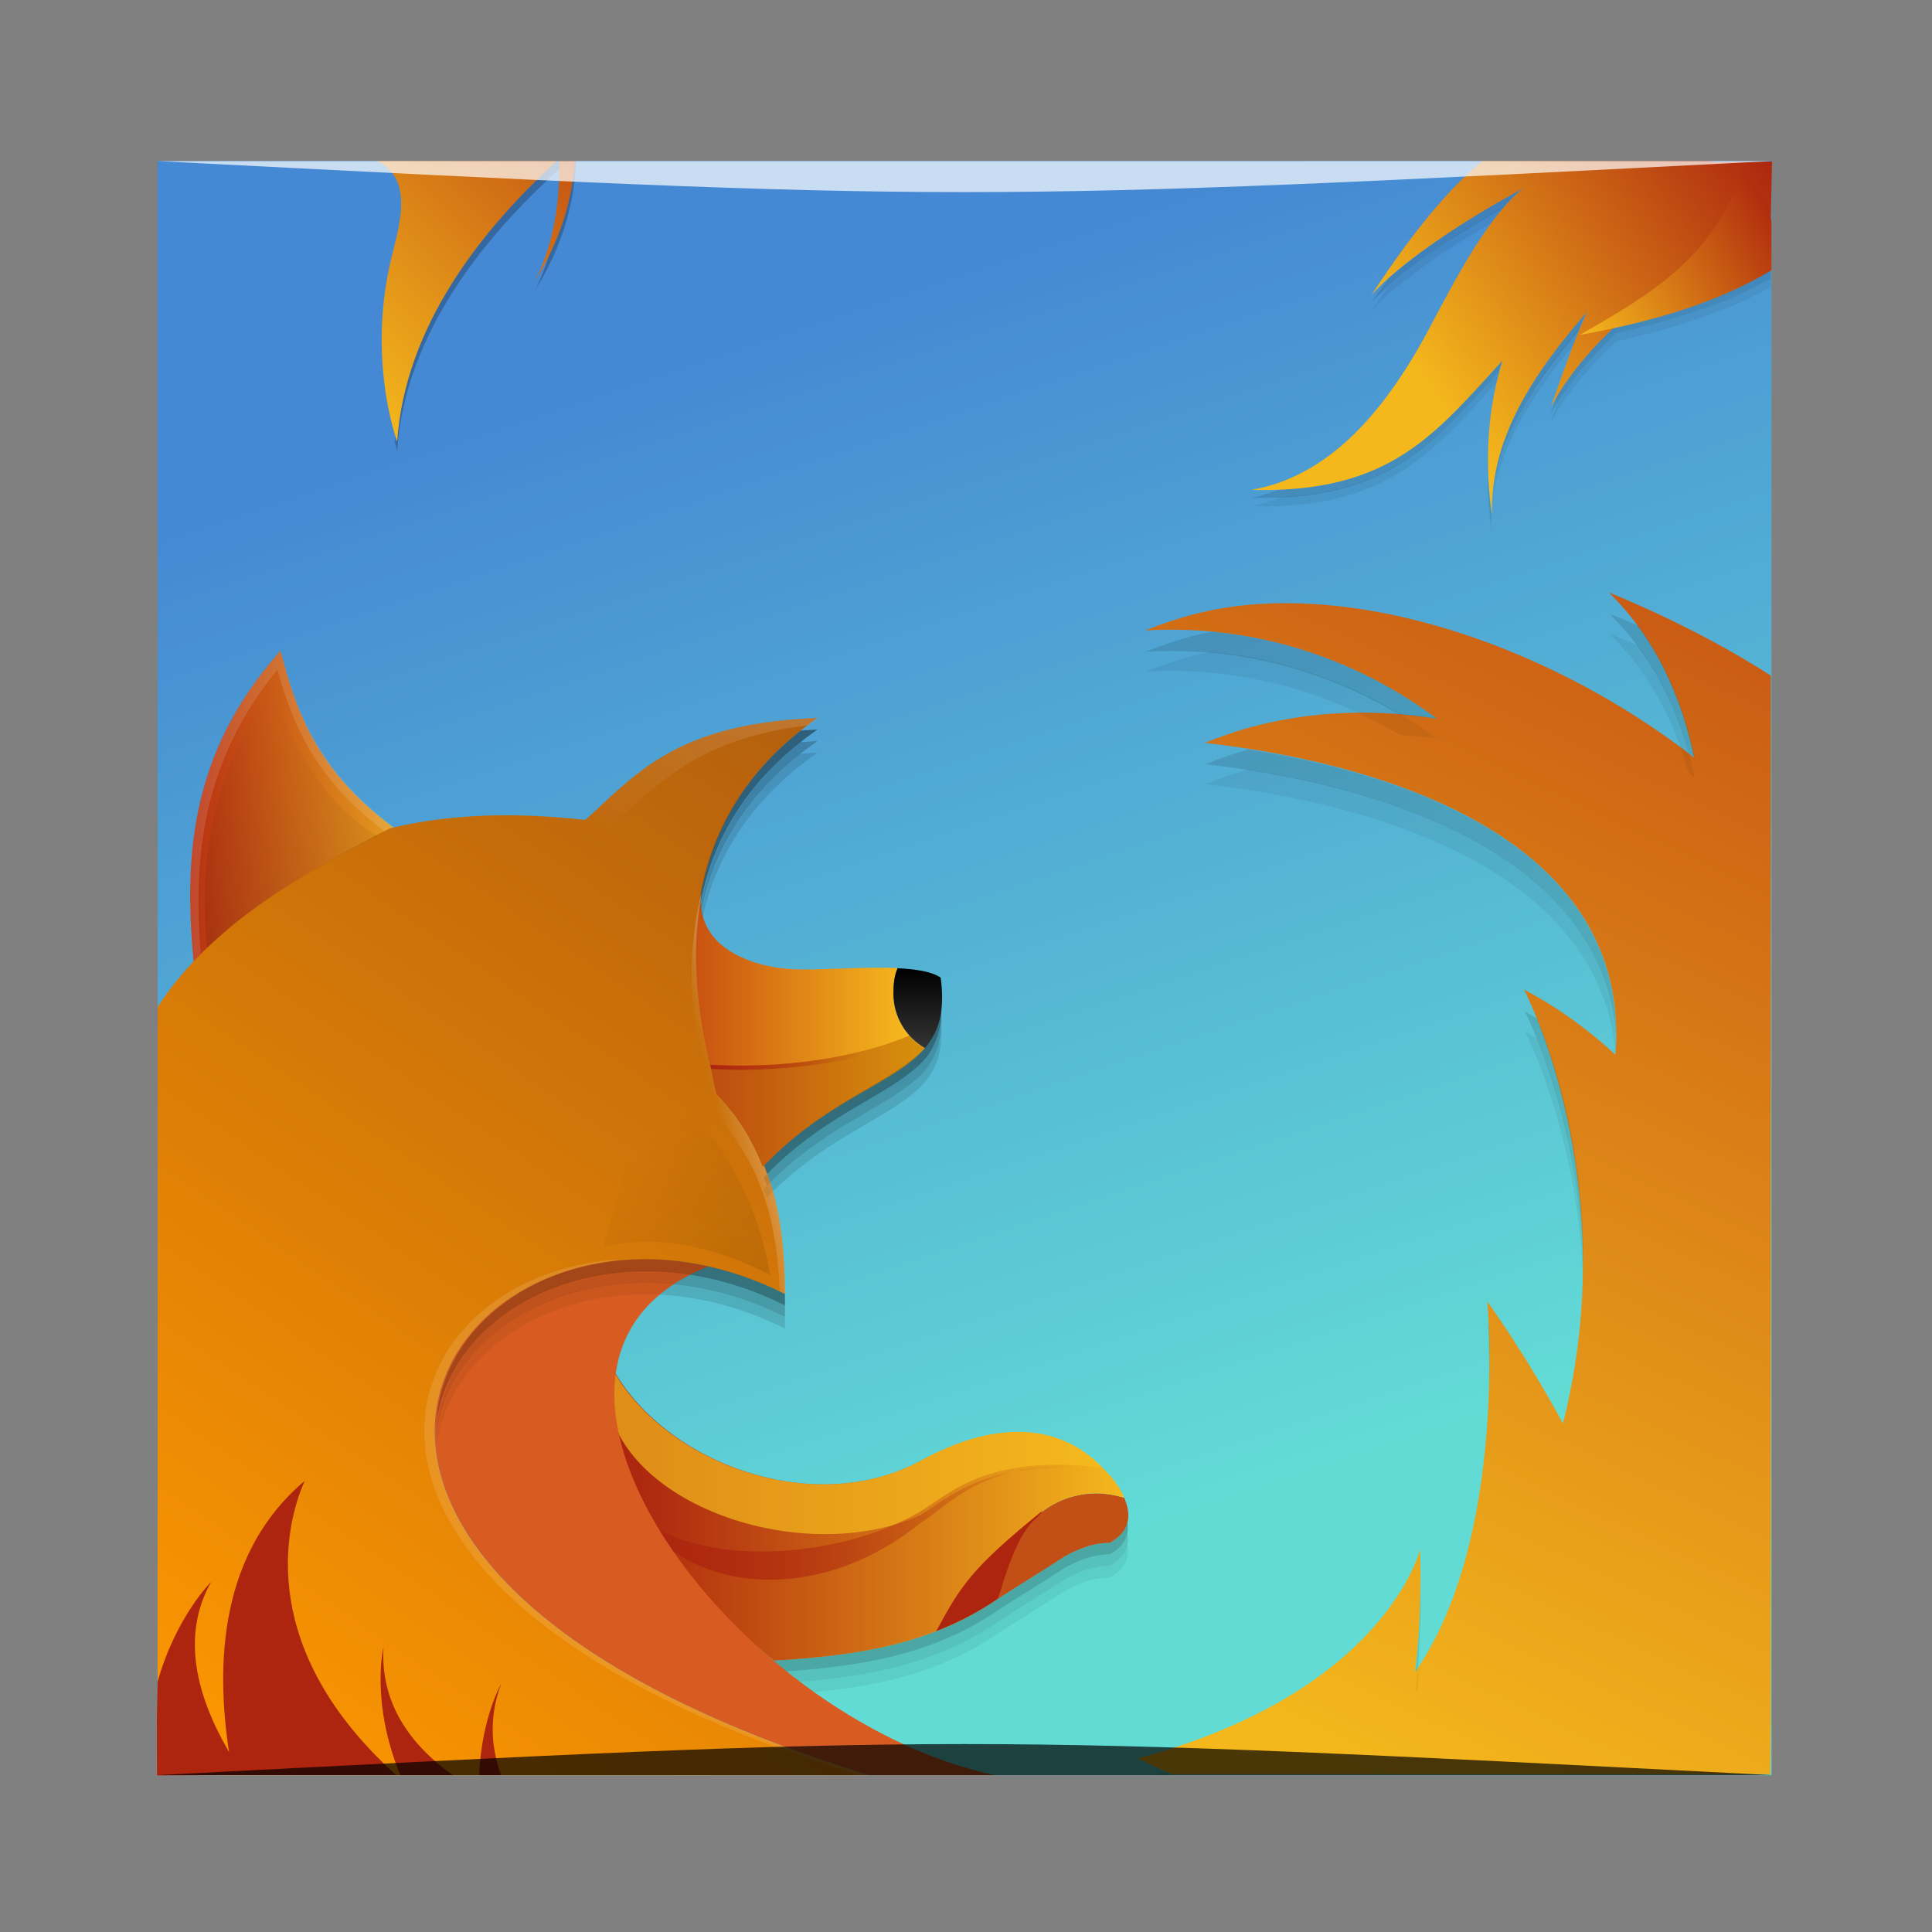 <?xml version="1.0" encoding="UTF-8" standalone="no"?>
<!-- Created with Inkscape (http://www.inkscape.org/) -->

<svg
   xmlns:dc="http://purl.org/dc/elements/1.1/"
   xmlns:cc="http://creativecommons.org/ns#"
   xmlns:rdf="http://www.w3.org/1999/02/22-rdf-syntax-ns#"
   xmlns:svg="http://www.w3.org/2000/svg"
   xmlns="http://www.w3.org/2000/svg"
   xmlns:xlink="http://www.w3.org/1999/xlink"
   xmlns:sodipodi="http://sodipodi.sourceforge.net/DTD/sodipodi-0.dtd"
   xmlns:inkscape="http://www.inkscape.org/namespaces/inkscape"
   width="48"
   height="48"
   id="svg2"
   version="1.1"
   inkscape:version="0.91 r13725"
   sodipodi:docname="firefox.svg">
  <rect width="100%" height="100%" fill="#808080" stroke="none"/>
  <defs
     id="defs4">
    <linearGradient
       inkscape:collect="always"
       id="linearGradient14189">
      <stop
         style="stop-color:#c85813;stop-opacity:1"
         offset="0"
         id="stop14191" />
      <stop
         style="stop-color:#f4b81c;stop-opacity:1"
         offset="1"
         id="stop14193" />
    </linearGradient>
    <linearGradient
       id="linearGradient11867"
       inkscape:collect="always">
      <stop
         id="stop11869"
         offset="0"
         style="stop-color:#ad250f;stop-opacity:1" />
      <stop
         id="stop11871"
         offset="1"
         style="stop-color:#f4b81c;stop-opacity:1" />
    </linearGradient>
    <linearGradient
       inkscape:collect="always"
       id="linearGradient9785">
      <stop
         style="stop-color:#000000;stop-opacity:1;"
         offset="0"
         id="stop9787" />
      <stop
         style="stop-color:#000000;stop-opacity:0;"
         offset="1"
         id="stop9789" />
    </linearGradient>
    <linearGradient
       inkscape:collect="always"
       id="linearGradient9740">
      <stop
         style="stop-color:#ad250f;stop-opacity:1;"
         offset="0"
         id="stop9742" />
      <stop
         style="stop-color:#ad250f;stop-opacity:0;"
         offset="1"
         id="stop9744" />
    </linearGradient>
    <linearGradient
       inkscape:collect="always"
       id="linearGradient9692">
      <stop
         style="stop-color:#af280e;stop-opacity:1"
         offset="0"
         id="stop9694" />
      <stop
         style="stop-color:#f4b81c;stop-opacity:1"
         offset="1"
         id="stop9696" />
    </linearGradient>
    <linearGradient
       inkscape:collect="always"
       id="linearGradient9655">
      <stop
         style="stop-color:#df8e18;stop-opacity:1"
         offset="0"
         id="stop9657" />
      <stop
         style="stop-color:#f5b91d;stop-opacity:1"
         offset="1"
         id="stop9659" />
    </linearGradient>
    <linearGradient
       inkscape:collect="always"
       id="linearGradient9642">
      <stop
         style="stop-color:#ffffff;stop-opacity:1;"
         offset="0"
         id="stop9644" />
      <stop
         style="stop-color:#ffffff;stop-opacity:0;"
         offset="1"
         id="stop9646" />
    </linearGradient>
    <linearGradient
       inkscape:collect="always"
       id="linearGradient9601">
      <stop
         style="stop-color:#bc4d10;stop-opacity:1"
         offset="0"
         id="stop9603" />
      <stop
         style="stop-color:#d7910d;stop-opacity:1"
         offset="1"
         id="stop9605" />
    </linearGradient>
    <linearGradient
       id="linearGradient9589"
       inkscape:collect="always">
      <stop
         id="stop9591"
         offset="0"
         style="stop-color:#c95210;stop-opacity:1" />
      <stop
         id="stop9593"
         offset="1"
         style="stop-color:#fac11f;stop-opacity:1" />
    </linearGradient>
    <linearGradient
       inkscape:collect="always"
       id="linearGradient9573">
      <stop
         style="stop-color:#000000;stop-opacity:1;"
         offset="0"
         id="stop9575" />
      <stop
         style="stop-color:#333333;stop-opacity:1"
         offset="1"
         id="stop9577" />
    </linearGradient>
    <linearGradient
       inkscape:collect="always"
       id="linearGradient9536">
      <stop
         style="stop-color:#ffffff;stop-opacity:1;"
         offset="0"
         id="stop9538" />
      <stop
         style="stop-color:#ffffff;stop-opacity:0;"
         offset="1"
         id="stop9540" />
    </linearGradient>
    <linearGradient
       inkscape:collect="always"
       id="linearGradient9524">
      <stop
         style="stop-color:#b83112;stop-opacity:1"
         offset="0"
         id="stop9526" />
      <stop
         style="stop-color:#e59b1e;stop-opacity:1"
         offset="1"
         id="stop9528" />
    </linearGradient>
    <linearGradient
       id="linearGradient9506"
       inkscape:collect="always">
      <stop
         id="stop9508"
         offset="0"
         style="stop-color:#b25e0e;stop-opacity:1" />
      <stop
         id="stop9512"
         offset="1"
         style="stop-color:#ff9900;stop-opacity:1" />
    </linearGradient>
    <linearGradient
       inkscape:collect="always"
       id="linearGradient859">
      <stop
         style="stop-color:#4588d3;stop-opacity:1"
         offset="0"
         id="stop861" />
      <stop
         style="stop-color:#62dbd5;stop-opacity:1"
         offset="1"
         id="stop863" />
    </linearGradient>
    <style
       id="style874"
       type="text/css">
    .fil0 {fill:#1F1A17}
   </style>
    <linearGradient
       inkscape:collect="always"
       xlink:href="#linearGradient859"
       id="linearGradient865"
       x1="-26.12"
       y1="-1020.936"
       x2="-14.149"
       y2="-1056.842"
       gradientUnits="userSpaceOnUse"
       gradientTransform="matrix(0.835,0,0,0.835,41.819,-159.379)" />
    <linearGradient
       inkscape:collect="always"
       xlink:href="#linearGradient9506"
       id="linearGradient9502"
       x1="21.125"
       y1="16.75"
       x2="-0.125"
       y2="47.875"
       gradientUnits="userSpaceOnUse"
       gradientTransform="matrix(0.835,0,0,0.835,3.916,1008.362)" />
    <linearGradient
       inkscape:collect="always"
       xlink:href="#linearGradient9524"
       id="linearGradient9530"
       x1="0.968"
       y1="19.312"
       x2="7.125"
       y2="19.312"
       gradientUnits="userSpaceOnUse"
       gradientTransform="matrix(0.835,0,0,0.835,3.916,1008.362)" />
    <linearGradient
       inkscape:collect="always"
       xlink:href="#linearGradient9536"
       id="linearGradient9542"
       x1="18.906"
       y1="16.062"
       x2="15.712"
       y2="21.595"
       gradientUnits="userSpaceOnUse"
       gradientTransform="matrix(0.835,0,0,0.835,3.916,1008.362)" />
    <linearGradient
       inkscape:collect="always"
       xlink:href="#linearGradient9573"
       id="linearGradient9579"
       x1="22.625"
       y1="24.016"
       x2="22.625"
       y2="26.328"
       gradientUnits="userSpaceOnUse"
       gradientTransform="matrix(0.835,0,0,0.835,3.896,1008.365)" />
    <linearGradient
       inkscape:collect="always"
       xlink:href="#linearGradient9589"
       id="linearGradient9587"
       x1="16.018"
       y1="25.828"
       x2="22.844"
       y2="25.828"
       gradientUnits="userSpaceOnUse"
       gradientTransform="matrix(0.835,0,0,0.835,3.897,1008.362)" />
    <linearGradient
       inkscape:collect="always"
       xlink:href="#linearGradient9601"
       id="linearGradient9607"
       x1="16.469"
       y1="27.953"
       x2="22.844"
       y2="27.953"
       gradientUnits="userSpaceOnUse"
       gradientTransform="matrix(0.835,0,0,0.835,3.888,1008.362)" />
    <linearGradient
       inkscape:collect="always"
       xlink:href="#linearGradient9642"
       id="linearGradient9648"
       x1="20.86"
       y1="27.14"
       x2="16.652"
       y2="28.268"
       gradientUnits="userSpaceOnUse"
       gradientTransform="matrix(0.835,0,0,0.835,3.916,1008.362)" />
    <linearGradient
       inkscape:collect="always"
       xlink:href="#linearGradient9655"
       id="linearGradient9661"
       x1="14.188"
       y1="38.192"
       x2="28.219"
       y2="38.192"
       gradientUnits="userSpaceOnUse"
       gradientTransform="matrix(0.835,0,0,0.835,3.916,1008.362)" />
    <linearGradient
       inkscape:collect="always"
       xlink:href="#linearGradient9692"
       id="linearGradient9698"
       x1="14.184"
       y1="40.125"
       x2="28.75"
       y2="40.125"
       gradientUnits="userSpaceOnUse"
       gradientTransform="matrix(0.835,0,0,0.835,3.916,1008.362)" />
    <linearGradient
       inkscape:collect="always"
       xlink:href="#linearGradient9740"
       id="linearGradient9738"
       x1="14.01"
       y1="39.957"
       x2="27.268"
       y2="39.957"
       gradientUnits="userSpaceOnUse"
       gradientTransform="matrix(0.835,0,0,0.835,3.916,1008.362)" />
    <linearGradient
       inkscape:collect="always"
       xlink:href="#linearGradient9740"
       id="linearGradient9768"
       x1="16.436"
       y1="26.512"
       x2="20.964"
       y2="26.512"
       gradientUnits="userSpaceOnUse"
       gradientTransform="matrix(0.835,0,0,0.835,3.916,1008.362)" />
    <linearGradient
       inkscape:collect="always"
       xlink:href="#linearGradient9785"
       id="linearGradient9791"
       x1="4.707"
       y1="23.406"
       x2="4.707"
       y2="15.628"
       gradientUnits="userSpaceOnUse"
       gradientTransform="matrix(0.835,0,0,0.835,3.916,1008.362)" />
    <linearGradient
       inkscape:collect="always"
       xlink:href="#linearGradient14189"
       id="linearGradient9851"
       x1="47.75"
       y1="13"
       x2="32"
       y2="46.375"
       gradientUnits="userSpaceOnUse" />
    <linearGradient
       id="XMLID_116_"
       gradientUnits="userSpaceOnUse"
       x1="-172.721"
       y1="332.082"
       x2="-161.456"
       y2="309.893"
       gradientTransform="matrix(0.243,-0.057,0.057,0.243,66.496,-52.272)">
      <stop
         offset="0"
         style="stop-color:#F79A09"
         id="stop546" />
      <stop
         offset="0.736"
         style="stop-color:#FEFD00"
         id="stop548" />
      <stop
         offset="0.778"
         style="stop-color:#FEFE26"
         id="stop550" />
      <stop
         offset="0.837"
         style="stop-color:#FFFE54"
         id="stop552" />
      <stop
         offset="0.889"
         style="stop-color:#FFFF76"
         id="stop554" />
      <stop
         offset="0.932"
         style="stop-color:#FFFF8B"
         id="stop556" />
      <stop
         offset="0.961"
         style="stop-color:#FFFF92"
         id="stop558" />
    </linearGradient>
    <linearGradient
       inkscape:collect="always"
       xlink:href="#linearGradient9785"
       id="linearGradient13805"
       gradientUnits="userSpaceOnUse"
       x1="3.649"
       y1="15.43"
       x2="2.95"
       y2="21.485"
       gradientTransform="matrix(-0.542,0.557,-0.557,-0.543,29.7,1042.596)" />
    <linearGradient
       inkscape:collect="always"
       xlink:href="#linearGradient11867"
       id="linearGradient13973"
       x1="13.625"
       y1="-6"
       x2="9.608"
       y2="8.99"
       gradientUnits="userSpaceOnUse"
       gradientTransform="matrix(0.727,0.412,-0.412,0.727,5.725,1004.209)" />
    <linearGradient
       inkscape:collect="always"
       xlink:href="#linearGradient9740"
       id="linearGradient14021"
       gradientUnits="userSpaceOnUse"
       gradientTransform="matrix(0.024,0.007,0.007,-0.024,15.646,1016.858)"
       x1="-162.091"
       y1="335.248"
       x2="-158.697"
       y2="236.931" />
    <linearGradient
       inkscape:collect="always"
       xlink:href="#linearGradient11867"
       id="linearGradient14089"
       x1="48.083"
       y1="-0.083"
       x2="38.007"
       y2="7.12"
       gradientUnits="userSpaceOnUse"
       gradientTransform="matrix(0.835,0,0,0.835,3.916,1008.362)" />
    <linearGradient
       inkscape:collect="always"
       xlink:href="#linearGradient9692"
       id="linearGradient14097"
       x1="48.125"
       y1="1.281"
       x2="42.128"
       y2="4.744"
       gradientUnits="userSpaceOnUse"
       gradientTransform="matrix(0.835,0,0,0.835,3.916,1008.362)" />
    <linearGradient
       inkscape:collect="always"
       xlink:href="#linearGradient11867"
       id="linearGradient14207"
       gradientUnits="userSpaceOnUse"
       gradientTransform="matrix(0.727,0.412,-0.412,0.727,4.922,1004.209)"
       x1="13.625"
       y1="-6"
       x2="9.608"
       y2="8.99" />
    <linearGradient
       inkscape:collect="always"
       xlink:href="#linearGradient14189"
       id="linearGradient3251"
       gradientUnits="userSpaceOnUse"
       x1="47.75"
       y1="13"
       x2="32"
       y2="46.375" />
  </defs>
  <sodipodi:namedview
     id="base"
     pagecolor="#ffffff"
     bordercolor="#666666"
     borderopacity="1.0"
     inkscape:pageopacity="0.0"
     inkscape:pageshadow="2"
     inkscape:zoom="5.6568543"
     inkscape:cx="-45.162949"
     inkscape:cy="48.628534"
     inkscape:document-units="px"
     inkscape:current-layer="layer1"
     showgrid="true"
     inkscape:window-width="1920"
     inkscape:window-height="1016"
     inkscape:window-x="0"
     inkscape:window-y="0"
     inkscape:window-maximized="1"
     showguides="false"
     inkscape:snap-nodes="true">
    <inkscape:grid
       type="xygrid"
       id="grid3249" />
  </sodipodi:namedview>
  <g
     inkscape:label="Capa 1"
     inkscape:groupmode="layer"
     id="layer1"
     transform="translate(0,-1004.362)">
    <rect
       style="fill:url(#linearGradient865);fill-opacity:1;stroke:none"
       id="rect2991-1"
       width="40.096"
       height="40.104"
       x="3.916"
       y="-1048.466"
       ry="0"
       transform="scale(1,-1)" />
    <g
       id="g14179"
       transform="matrix(0.835,0,0,0.835,3.916,1008.362)">
      <path
         inkscape:connector-curvature="0"
         id="path14172"
         d="m 40.625,0.805 c -1.365,0.717 -3.017,1.799 -4,2.688 -0.175,0.252 -0.346,0.465 -0.531,0.75 0.701,-0.828 2.422,-1.989 3.938,-2.844 0.2,-0.232 0.391,-0.441 0.594,-0.594 z m 7.375,2.438 c -0.924,0.549 -2.378,1.13 -4.594,1.625 -0.67,0.622 -1.278,1.305 -1.75,2.062 -0.086,0.239 -0.113,0.323 -0.219,0.625 0.497,-0.911 1.189,-1.713 1.969,-2.438 2.215,-0.495 3.67,-1.076 4.594,-1.625 l 0,-0.25 z m -5.469,1.219 c -1.48,1.693 -2.661,3.451 -2.812,5.469 0.209,-1.774 1.256,-3.331 2.531,-4.844 0.009,-0.023 0.021,-0.039 0.031,-0.062 0.087,-0.206 0.183,-0.429 0.25,-0.562 z M 40,5.93 c -1.839,1.992 -3.125,3.637 -6.531,3.812 -0.306,0.118 -0.607,0.223 -0.938,0.281 4.081,0.105 5.424,-1.627 7.375,-3.75 C 39.936,6.164 39.969,6.029 40,5.93 z m -0.438,3.25 c 0.002,0.495 0.043,1.021 0.125,1.594 -0.002,-0.084 -0.001,-0.167 0,-0.25 -0.068,-0.476 -0.114,-0.921 -0.125,-1.344 z"
         style="fill:#000000;fill-opacity:0.116;stroke:none" />
      <path
         style="fill:#000000;fill-opacity:0.059;stroke:none"
         d="m 40.625,1.051 c -1.365,0.717 -3.017,1.799 -4,2.688 -0.175,0.252 -0.346,0.465 -0.531,0.75 0.701,-0.828 2.422,-1.989 3.938,-2.844 0.2,-0.232 0.391,-0.441 0.594,-0.594 z M 48,3.488 c -0.924,0.549 -2.378,1.13 -4.594,1.625 -0.67,0.622 -1.278,1.305 -1.75,2.062 -0.086,0.239 -0.113,0.323 -0.219,0.625 0.497,-0.911 1.189,-1.713 1.969,-2.438 C 45.622,4.869 47.076,4.288 48,3.738 l 0,-0.25 z m -5.469,1.219 c -1.48,1.693 -2.661,3.451 -2.812,5.469 0.209,-1.774 1.256,-3.331 2.531,-4.844 0.009,-0.023 0.021,-0.039 0.031,-0.062 0.087,-0.206 0.183,-0.429 0.25,-0.562 z M 40,6.176 c -1.839,1.992 -3.125,3.637 -6.531,3.813 -0.306,0.118 -0.607,0.223 -0.938,0.281 4.081,0.105 5.424,-1.627 7.375,-3.75 C 39.936,6.41 39.969,6.275 40,6.176 z m -0.438,3.25 c 0.002,0.495 0.043,1.021 0.125,1.594 -0.002,-0.084 -0.001,-0.167 0,-0.25 -0.068,-0.476 -0.114,-0.921 -0.125,-1.344 z"
         id="path14177"
         inkscape:connector-curvature="0" />
    </g>
    <path
       style="fill:#000000;fill-opacity:0.235;stroke:none"
       d="m 13.783,1008.362 c -1.894,1.724 -3.774,4.131 -3.968,6.997 0.034,0.109 0.052,0.209 0.052,0.209 0.202,-2.995 2.275,-5.471 4.255,-7.206 l -0.339,0 z"
       id="path14205"
       inkscape:connector-curvature="0" />
    <path
       style="fill:#000000;fill-opacity:0.235;stroke:none"
       d="m 14.233,1008.362 c -0.053,0.645 -0.208,1.34 -0.522,2.063 -0.091,0.386 -0.228,0.778 -0.418,1.149 0.712,-1.138 0.983,-2.236 1.018,-3.212 l -0.078,0 z"
       id="path13992"
       inkscape:connector-curvature="0" />
    <path
       style="fill:#000000;fill-opacity:0.236;stroke:none"
       d="m 20.309,1022.487 c -0.153,0.01 -0.274,0.016 -0.418,0.026 -1.373,1.093 -2.181,2.446 -2.48,4.021 -0.009,0.087 -0.003,0.155 0,0.235 0.337,-1.708 1.281,-3.149 2.898,-4.282 z m 3.08,6.814 c -0.027,0.466 -0.172,0.805 -0.418,1.097 -0.096,0.113 -0.217,0.213 -0.339,0.313 -0.85,0.688 -2.282,1.169 -3.655,2.611 0.028,0.069 0.053,0.139 0.078,0.209 1.348,-1.379 2.742,-1.858 3.576,-2.533 0.122,-0.1 0.244,-0.2 0.339,-0.313 0.293,-0.346 0.441,-0.771 0.418,-1.384 z m -7.44,6.345 c -2.82,0.036 -5.031,1.812 -5.116,4.151 0.357,-3.107 4.553,-5.067 8.667,-3.003 2.36e-4,-0.096 0.002,-0.192 0,-0.287 -1.21,-0.607 -2.424,-0.876 -3.55,-0.862 z m -1.122,4.647 c 0.054,1.131 0.635,1.893 1.514,2.35 0.798,1.356 1.853,2.448 2.871,3.264 2.141,-0.124 3.948,-0.419 5.586,-1.54 0.565,-0.368 1.073,-0.67 1.645,-1.044 0.672,-0.386 1.122,-0.339 1.122,-0.339 0.408,-0.23 0.492,-0.508 0.444,-0.809 -0.044,0.191 -0.172,0.369 -0.444,0.522 0,0 -0.45,-0.046 -1.122,0.339 -0.571,0.374 -1.08,0.676 -1.645,1.044 -1.638,1.122 -3.446,1.416 -5.586,1.54 -1.019,-0.816 -2.073,-1.907 -2.871,-3.264 -0.806,-0.419 -1.382,-1.083 -1.514,-2.063 z"
       id="path13811"
       inkscape:connector-curvature="0" />
    <path
       style="fill:#000000;fill-opacity:0.117;stroke:none"
       d="m 20.309,1022.774 c -0.153,0.01 -0.274,0.017 -0.418,0.026 -1.373,1.093 -2.181,2.446 -2.48,4.021 -0.009,0.087 -0.003,0.155 0,0.235 0.337,-1.708 1.281,-3.149 2.898,-4.282 z m 3.08,6.814 c -0.027,0.466 -0.172,0.805 -0.418,1.097 -0.096,0.113 -0.217,0.213 -0.339,0.313 -0.85,0.688 -2.282,1.168 -3.655,2.611 0.028,0.069 0.053,0.139 0.078,0.209 1.348,-1.379 2.742,-1.858 3.576,-2.533 0.122,-0.1 0.244,-0.2 0.339,-0.313 0.293,-0.346 0.441,-0.771 0.418,-1.384 z m -7.44,6.345 c -2.82,0.036 -5.031,1.812 -5.116,4.151 0.357,-3.107 4.553,-5.067 8.667,-3.003 2.36e-4,-0.096 0.002,-0.192 0,-0.287 -1.21,-0.607 -2.424,-0.876 -3.55,-0.862 z m -1.122,4.647 c 0.054,1.131 0.635,1.893 1.514,2.35 0.798,1.356 1.853,2.448 2.871,3.264 2.141,-0.124 3.948,-0.419 5.586,-1.54 0.565,-0.368 1.073,-0.67 1.645,-1.044 0.672,-0.386 1.122,-0.339 1.122,-0.339 0.408,-0.23 0.492,-0.508 0.444,-0.809 -0.044,0.192 -0.172,0.369 -0.444,0.522 0,0 -0.45,-0.046 -1.122,0.339 -0.571,0.374 -1.08,0.676 -1.645,1.044 -1.638,1.122 -3.446,1.416 -5.586,1.54 -1.019,-0.816 -2.073,-1.907 -2.871,-3.264 -0.806,-0.418 -1.382,-1.083 -1.514,-2.063 z"
       id="path13831"
       inkscape:connector-curvature="0" />
    <path
       style="fill:#000000;fill-opacity:0.059;stroke:none"
       d="m 20.309,1023.062 c -0.153,0.01 -0.274,0.017 -0.418,0.026 -1.373,1.093 -2.181,2.446 -2.48,4.021 -0.009,0.087 -0.003,0.155 0,0.235 0.337,-1.708 1.281,-3.149 2.898,-4.282 z m 3.08,6.814 c -0.027,0.466 -0.172,0.805 -0.418,1.097 -0.096,0.113 -0.217,0.213 -0.339,0.313 -0.85,0.688 -2.282,1.169 -3.655,2.611 0.028,0.069 0.053,0.139 0.078,0.209 1.348,-1.379 2.742,-1.858 3.576,-2.533 0.122,-0.1 0.244,-0.2 0.339,-0.313 0.293,-0.346 0.441,-0.77 0.418,-1.384 z m -7.44,6.345 c -2.82,0.037 -5.031,1.812 -5.116,4.151 0.357,-3.107 4.553,-5.067 8.667,-3.002 2.36e-4,-0.096 0.002,-0.192 0,-0.287 -1.21,-0.607 -2.424,-0.876 -3.55,-0.862 z m -1.122,4.647 c 0.054,1.131 0.635,1.893 1.514,2.35 0.798,1.356 1.853,2.448 2.871,3.264 2.141,-0.124 3.948,-0.419 5.586,-1.54 0.565,-0.368 1.073,-0.67 1.645,-1.044 0.672,-0.386 1.122,-0.339 1.122,-0.339 0.408,-0.23 0.492,-0.508 0.444,-0.809 -0.044,0.192 -0.172,0.369 -0.444,0.522 0,0 -0.45,-0.046 -1.122,0.339 -0.571,0.374 -1.08,0.676 -1.645,1.044 -1.638,1.122 -3.446,1.416 -5.586,1.54 -1.019,-0.816 -2.073,-1.908 -2.871,-3.264 -0.806,-0.419 -1.382,-1.083 -1.514,-2.063 z"
       id="path13833"
       inkscape:connector-curvature="0" />
    <path
       style="fill:url(#linearGradient9587);fill-opacity:1;stroke:none"
       d="m 17.419,1026.534 c -0.282,1.485 -0.139,3.166 0.392,5.013 0.539,0.549 0.893,1.159 1.149,1.802 1.588,-1.684 3.254,-2.043 4.02,-2.95 -0.469,-0.269 -0.783,-0.778 -0.783,-1.358 0,-0.223 0.02,-0.435 0.104,-0.627 -0.854,-0.044 -1.929,0.063 -2.637,0.026 -0.776,-0.04 -2.394,-0.424 -2.245,-1.906 z"
       id="path8679"
       inkscape:connector-curvature="0"
       sodipodi:nodetypes="ccccscsc" />
    <path
       style="fill:url(#linearGradient9530);fill-opacity:1;stroke:none"
       d="m 6.97,1020.529 c -2.306,2.586 -2.412,5.254 -2.141,7.937 1.309,-1.528 3.07,-2.604 5.038,-3.473 -1.977,-1.448 -2.485,-2.884 -2.898,-4.465 z"
       id="path8669"
       inkscape:connector-curvature="0"
       sodipodi:nodetypes="cccc" />
    <path
       style="fill:url(#linearGradient9502);fill-opacity:1;stroke:none"
       d="m 20.309,1022.2 c -3.533,0.131 -4.51,1.407 -5.769,2.533 -1.657,-0.184 -3.271,-0.173 -4.855,0.209 -2.328,1.189 -4.504,2.478 -5.769,4.439 l 0,17.467 c 0,0.9 0.719,1.619 1.618,1.619 l 16.054,0 c -17.914,-5.507 -9.831,-15.844 -2.088,-11.958 0.004,-1.829 -0.307,-3.572 -1.671,-4.961 -1.147,-3.996 -0.554,-7.221 2.48,-9.347 z"
       id="path8671"
       inkscape:connector-curvature="0"
       sodipodi:nodetypes="ccccsscccc" />
    <path
       style="fill:#c24f15;fill-opacity:1;stroke:none"
       d="m 27.932,1041.573 c -0.226,-0.065 -0.518,-0.127 -0.835,-0.104 -0.337,0.024 -0.696,0.119 -1.044,0.339 -0.348,0.221 -0.675,0.579 -0.94,1.097 -0.147,0.288 -0.215,0.771 -0.313,1.175 0.565,-0.368 1.073,-0.67 1.645,-1.044 0.672,-0.386 1.122,-0.339 1.122,-0.339 0.543,-0.306 0.533,-0.715 0.365,-1.123 z"
       id="path9690"
       inkscape:connector-curvature="0"
       sodipodi:nodetypes="cssscccc" />
    <path
       style="fill:url(#linearGradient9698);fill-opacity:1;stroke:none"
       d="m 15.115,1038.153 c 0.064,3.469 2.199,5.935 4.111,7.467 2.141,-0.124 3.935,-0.419 5.573,-1.54 0.098,-0.404 0.166,-0.887 0.313,-1.175 0.264,-0.517 0.591,-0.876 0.94,-1.097 0.348,-0.22 0.707,-0.315 1.044,-0.339 0.318,-0.023 0.609,0.039 0.835,0.104 -0.335,-0.807 -1.25,-1.294 -1.958,-1.514 -1.072,-0.151 -2.343,0.168 -3.106,0.601 -2.759,1.481 -6.581,-0.053 -7.753,-2.506 z"
       id="path9666"
       inkscape:connector-curvature="0"
       sodipodi:nodetypes="cccssscccc" />
    <g
       id="g9842"
       style="fill:url(#linearGradient9851);fill-opacity:1"
       transform="matrix(0.835,0,0,0.835,3.916,1008.362)">
      <path
         id="path8704"
         d="m 43.188,12.844 c 1.429,1.408 2.165,3.158 2.531,4.906 -3.518,-2.742 -8.134,-4.587 -12.125,-4.594 -0.988,-0.002 -1.928,0.107 -2.812,0.344 -0.485,0.13 -0.95,0.29 -1.406,0.469 3.177,-0.191 6.234,0.789 8.688,2.625 -1.79,-0.289 -3.665,-0.25 -5.531,0.25 -0.485,0.13 -0.918,0.29 -1.375,0.469 5.577,0.634 12.713,2.948 12.219,9.281 -0.804,-0.747 -1.719,-1.413 -2.719,-1.938 0,0 2.991,5.703 1.156,12.906 -1.148,-2.121 -2.25,-3.625 -2.25,-3.625 0,0 0.635,7.032 -2.156,11.031 0.241,-1.85 0.156,-3.656 0.156,-3.656 0,0 -1.017,4.239 -8.406,6.219 0,0 0.423,0.208 1.031,0.469 l 15.875,0 1.922,0 L 48,46.062 l 0,-22.406 0,-3.844 0,-4.5 c -2.327,-1.503 -4.812,-2.469 -4.812,-2.469 z"
         style="fill:url(#linearGradient3251);fill-opacity:1;stroke:none"
         inkscape:connector-curvature="0"
         sodipodi:nodetypes="cccsccscccccccccccccccc" />
    </g>
    <path
       style="fill:#ffffff;fill-opacity:0.118;stroke:none"
       d="m 15.126,1035.672 c -5.713,0.551 -8.43,8.292 6.213,12.793 l 0.261,0 c -14.642,-4.502 -11.925,-12.243 -6.213,-12.793 -0.085,0 -0.177,-0.01 -0.261,0 z"
       id="path9514"
       inkscape:connector-curvature="0" />
    <path
       style="opacity:0.15;fill:url(#linearGradient9542);fill-opacity:1;stroke:none"
       d="m 20.309,1022.2 c -3.533,0.131 -4.51,1.407 -5.769,2.533 -1.657,-0.184 -3.271,-0.173 -4.855,0.209 -2.353,1.188 -4.511,2.479 -5.769,4.439 l 0,0.34 c 0.487,-0.676 0.724,-1.073 1.279,-1.567 2.95,-2.623 5.922,-3.672 9.685,-2.977 1.634,-1.554 2.616,-2.474 5.195,-2.794 0.059,-0.044 0.122,-0.086 0.183,-0.131 8.1e-5,-0.01 0.023,-0.032 0.052,-0.051 z"
       id="path9534"
       inkscape:connector-curvature="0" />
    <path
       style="fill:url(#linearGradient9648);fill-opacity:1;stroke:none"
       d="m 17.438,1026.534 c -0.425,1.602 -0.303,3.429 0.287,5.483 1.23,1.253 1.586,2.806 1.645,4.439 0.043,0.021 0.088,0.031 0.131,0.052 0.004,-1.829 -0.307,-3.572 -1.671,-4.961 -0.53,-1.847 -0.674,-3.528 -0.392,-5.013 z"
       id="path9519"
       inkscape:connector-curvature="0" />
    <path
       style="fill:#ffffff;fill-opacity:0.119;stroke:none"
       d="m 6.97,1020.529 c -0.056,0.063 -0.103,0.119 -0.157,0.183 -2.091,2.46 -2.248,4.998 -2.01,7.545 0.064,-0.068 0.116,-0.142 0.183,-0.209 -0.187,-2.378 0.032,-4.75 1.906,-7.05 0.391,1.412 0.952,2.712 2.663,4.021 0.046,-0.024 0.085,-0.054 0.131,-0.078 0.035,-0.01 0.069,-0.018 0.104,-0.026 -1.78,-1.335 -2.345,-2.658 -2.741,-4.099 -0.027,-0.097 -0.053,-0.189 -0.078,-0.287 z"
       id="path9544"
       inkscape:connector-curvature="0" />
    <path
       style="fill:url(#linearGradient9607);fill-opacity:1;stroke:none"
       d="m 22.605,1030.085 c -0.885,0.383 -2.654,0.857 -4.96,0.731 0.058,0.243 0.085,0.482 0.157,0.731 0.135,0.137 0.253,0.273 0.365,0.418 0.034,0.042 0.072,0.087 0.104,0.131 0.074,0.101 0.144,0.209 0.209,0.313 0.1,0.155 0.179,0.309 0.261,0.47 0.078,0.152 0.146,0.313 0.209,0.47 1.588,-1.684 3.254,-2.043 4.02,-2.95 -0.095,-0.054 -0.18,-0.11 -0.261,-0.183 -0.009,-0.01 -0.017,-0.017 -0.026,-0.026 -0.009,-0.01 -0.019,-0.017 -0.026,-0.026 -0.021,-0.021 -0.032,-0.057 -0.052,-0.078 z"
       id="path9570"
       inkscape:connector-curvature="0" />
    <path
       style="fill:url(#linearGradient9768);fill-opacity:1;stroke:none"
       d="m 22.605,1030.085 c -0.885,0.383 -2.654,0.857 -4.96,0.731 0.008,0.035 0.019,0.069 0.026,0.104 2.311,0.122 4.084,-0.343 5.012,-0.731 -0.009,-0.01 -0.019,-0.016 -0.026,-0.026 -0.021,-0.021 -0.032,-0.057 -0.052,-0.078 z"
       id="path9609"
       inkscape:connector-curvature="0" />
    <path
       style="fill:url(#linearGradient9579);fill-opacity:1;stroke:none"
       d="m 22.3,1028.417 c -0.085,0.192 -0.104,0.403 -0.104,0.626 0,0.58 0.314,1.089 0.783,1.358 0.348,-0.412 0.502,-0.928 0.392,-1.749 -0.227,-0.157 -0.626,-0.212 -1.07,-0.235 z"
       id="path9483"
       inkscape:connector-curvature="0" />
    <path
       style="fill:url(#linearGradient9661);fill-opacity:1;stroke:none"
       d="m 15.115,1038.179 c -1.832,5.253 4.739,5.521 7.753,3.733 0.649,-0.368 1.622,-1.461 4.532,-1.079 -1.292,-1.352 -3.104,-0.977 -4.532,-0.174 -2.751,1.477 -6.573,-0.039 -7.753,-2.48 z m -0.104,0.992 c 0.001,0.153 0.01,0.313 0.026,0.47 -0.021,-0.167 -0.015,-0.311 -0.026,-0.47 z"
       id="path9650"
       inkscape:connector-curvature="0"
       sodipodi:nodetypes="cccccccc" />
    <path
       style="fill:#ad250f;fill-opacity:1;stroke:none"
       d="m 25.895,1041.899 c -1.771,1.436 -2.024,1.863 -2.636,2.989 0.531,-0.206 1.043,-0.469 1.54,-0.809 0.578,-2.01 0.949,-1.892 1.096,-2.18 z"
       id="path9716"
       inkscape:connector-curvature="0"
       sodipodi:nodetypes="cccc" />
    <path
       style="fill:url(#linearGradient9738);fill-opacity:1;stroke:none"
       d="m 15.115,1038.271 c -0.603,3.171 4.57,5.168 7.753,3.733 0.649,-0.368 1.658,-1.478 4.568,-1.097 -0.033,-0.03 -0.071,-0.049 -0.104,-0.078 -2.823,-0.338 -3.823,1.008 -4.464,1.371 -3.574,2.889 -8.534,1.21 -7.701,-3.851 -0.014,-0.028 -0.038,-0.049 -0.052,-0.078 z"
       id="path9727"
       inkscape:connector-curvature="0"
       sodipodi:nodetypes="ccccccc" />
    <path
       style="fill:#d85c21;fill-opacity:1;stroke:none"
       d="m 15.95,1035.646 c -6.08,0.078 -9.476,8.173 5.638,12.82 l 3.132,0 c -6.61,-1.411 -13.038,-10.276 -7.126,-12.637 -0.564,-0.124 -1.111,-0.19 -1.645,-0.183 z"
       id="rect8693"
       inkscape:connector-curvature="0"
       sodipodi:nodetypes="scccs" />
    <path
       style="opacity:0.1;fill:url(#linearGradient9791);fill-opacity:1;stroke:none"
       d="m 6.787,1021.417 c -1.481,2.002 -1.864,4.26 -1.645,6.501 0.148,-0.142 0.312,-0.283 0.47,-0.418 0.028,-0.024 0.049,-0.055 0.078,-0.078 1.064,-0.888 2.345,-1.604 3.681,-2.298 -1.42,-0.842 -2.196,-2.446 -2.584,-3.707 z"
       id="path9775"
       inkscape:connector-curvature="0" />
    <path
       style="fill:#ad250f;fill-opacity:1;stroke:none"
       d="m 7.57,1041.155 c -2.109,1.776 -2.218,4.536 -1.879,6.736 -0.797,-1.368 -1.208,-2.877 -0.444,-4.23 0,0 -0.876,0.868 -1.331,2.48 l -0.018,0.871 0.003,1.461 1.606,-0.01 4.335,0 c -3.436,-3.101 -2.797,-6.128 -2.271,-7.311 z m 1.958,4.125 c 0,0 -0.33,1.368 0.418,3.185 l 1.305,0 c -1.088,-0.775 -1.804,-1.814 -1.723,-3.185 z m 2.924,0.914 c 0,0 -0.488,0.846 -0.548,2.272 l 0.548,0 c -0.265,-0.716 -0.298,-1.479 0,-2.272 z"
       id="path9819"
       inkscape:connector-curvature="0"
       sodipodi:nodetypes="ccccccccccccccccc" />
    <path
       id="path13803"
       d="m 19.131,1036.035 c -0.373,-2.288 -1.631,-4.01 -3.267,-5.319 -0.001,0.191 -0.014,0.392 -0.027,0.585 -0.003,0.034 0.005,0.069 0.001,0.103 -0.099,1.287 -0.453,2.606 -0.858,3.947 1.484,-0.4 3.057,0.124 4.15,0.684 z"
       style="opacity:0.1;fill:url(#linearGradient13805);fill-opacity:1;stroke:none"
       inkscape:connector-curvature="0" />
    <path
       style="fill:#000000;fill-opacity:0.236;stroke:none"
       d="m 20.309,1022.487 c -0.153,0.01 -0.274,0.016 -0.418,0.026 -1.373,1.093 -2.181,2.446 -2.48,4.021 -0.009,0.087 -0.003,0.155 0,0.235 0.337,-1.708 1.281,-3.149 2.898,-4.282 z m 3.08,6.814 c -0.027,0.466 -0.172,0.805 -0.418,1.097 -0.096,0.113 -0.217,0.213 -0.339,0.313 -0.85,0.688 -2.282,1.169 -3.655,2.611 0.028,0.069 0.053,0.139 0.078,0.209 1.348,-1.379 2.742,-1.858 3.576,-2.533 0.122,-0.1 0.244,-0.2 0.339,-0.313 0.293,-0.346 0.441,-0.771 0.418,-1.384 z m -7.44,6.345 c -2.82,0.036 -5.031,1.812 -5.116,4.151 0.357,-3.107 4.553,-5.067 8.667,-3.003 2.36e-4,-0.096 0.002,-0.192 0,-0.287 -1.21,-0.607 -2.424,-0.876 -3.55,-0.862 z"
       id="path13842"
       inkscape:connector-curvature="0" />
    <path
       style="fill:#000000;fill-opacity:0.117;stroke:none"
       d="m 20.309,1022.774 c -0.153,0.01 -0.274,0.017 -0.418,0.026 -1.373,1.093 -2.181,2.446 -2.48,4.021 -0.009,0.087 -0.003,0.155 0,0.235 0.337,-1.708 1.281,-3.149 2.898,-4.282 z m 3.08,6.814 c -0.027,0.466 -0.172,0.805 -0.418,1.097 -0.096,0.113 -0.217,0.213 -0.339,0.313 -0.85,0.688 -2.282,1.168 -3.655,2.611 0.028,0.069 0.053,0.139 0.078,0.209 1.348,-1.379 2.742,-1.858 3.576,-2.533 0.122,-0.1 0.244,-0.2 0.339,-0.313 0.293,-0.346 0.441,-0.771 0.418,-1.384 z m -7.44,6.345 c -2.82,0.036 -5.031,1.812 -5.116,4.151 0.357,-3.107 4.553,-5.067 8.667,-3.003 2.36e-4,-0.096 0.002,-0.192 0,-0.287 -1.21,-0.607 -2.424,-0.876 -3.55,-0.862 z"
       id="path13844"
       inkscape:connector-curvature="0" />
    <path
       style="fill:#000000;fill-opacity:0.059;stroke:none"
       d="m 20.309,1023.062 c -0.153,0.01 -0.274,0.017 -0.418,0.026 -1.373,1.093 -2.181,2.446 -2.48,4.021 -0.009,0.087 -0.003,0.155 0,0.235 0.337,-1.708 1.281,-3.149 2.898,-4.282 z m 3.08,6.814 c -0.027,0.466 -0.172,0.805 -0.418,1.097 -0.096,0.113 -0.217,0.213 -0.339,0.313 -0.85,0.688 -2.282,1.169 -3.655,2.611 0.028,0.069 0.053,0.139 0.078,0.209 1.348,-1.379 2.742,-1.858 3.576,-2.533 0.122,-0.1 0.244,-0.2 0.339,-0.313 0.293,-0.346 0.441,-0.77 0.418,-1.384 z m -7.44,6.345 c -2.82,0.037 -5.031,1.812 -5.116,4.151 0.357,-3.107 4.553,-5.067 8.667,-3.002 2.36e-4,-0.096 0.002,-0.192 0,-0.287 -1.21,-0.607 -2.424,-0.876 -3.55,-0.862 z"
       id="path13846"
       inkscape:connector-curvature="0" />
    <path
       style="fill:#000000;fill-opacity:0.118;stroke:none"
       d="m 39.992,1019.615 c 1.017,1.002 1.614,2.207 1.958,3.446 0.053,0.04 0.104,0.09 0.157,0.131 -0.239,-1.14 -0.666,-2.284 -1.41,-3.29 -0.265,-0.113 -0.705,-0.287 -0.705,-0.287 z m -9.893,0.444 c -0.155,0.032 -0.319,0.064 -0.47,0.104 -0.405,0.108 -0.793,0.242 -1.175,0.392 2.262,-0.136 4.451,0.445 6.317,1.566 0.318,0.026 0.627,0.053 0.94,0.104 -1.62,-1.213 -3.562,-1.978 -5.612,-2.167 z m 0.914,2.924 c -0.372,0.104 -0.715,0.227 -1.07,0.365 4.368,0.497 9.875,2.214 10.207,6.788 0.047,-4.575 -4.822,-6.482 -9.136,-7.154 z m 6.865,6.501 c 0,0 1.37,2.604 1.462,6.397 0.022,-2.958 -0.719,-5.17 -1.149,-6.214 -0.107,-0.062 -0.203,-0.125 -0.313,-0.183 z m -0.914,7.755 c 0,0 0.039,0.363 0.052,0.966 -2.86e-4,-0.461 -0.013,-0.66 -0.026,-0.914 -0.001,0 -0.026,-0.052 -0.026,-0.052 z m -1.671,6.579 c -0.008,0.57 -0.03,1.342 -0.131,2.115 0.022,-0.032 0.03,-0.072 0.052,-0.105 0.084,-0.962 0.088,-1.629 0.078,-2.01 z m -6.343,4.569 c -0.086,0.027 -0.176,0.05 -0.261,0.078 l 0.444,0 c -0.107,-0.045 -0.091,-0.038 -0.183,-0.078 z m 13.783,0.026 c -0.106,0.022 -0.227,0.053 -0.339,0.053 0.124,0 0.224,-0.026 0.339,-0.053 z"
       id="path13879"
       inkscape:connector-curvature="0" />
    <path
       style="fill:#000000;fill-opacity:0.059;stroke:none"
       d="m 39.992,1020.111 c 1.017,1.002 1.614,2.207 1.958,3.446 0.053,0.04 0.104,0.089 0.157,0.131 -0.239,-1.14 -0.666,-2.284 -1.41,-3.29 -0.265,-0.113 -0.705,-0.287 -0.705,-0.287 z m -9.893,0.444 c -0.155,0.032 -0.319,0.064 -0.47,0.104 -0.405,0.109 -0.793,0.242 -1.175,0.392 2.262,-0.136 4.451,0.444 6.317,1.566 0.318,0.026 0.627,0.053 0.94,0.104 -1.62,-1.213 -3.562,-1.978 -5.612,-2.167 z m 0.914,2.924 c -0.372,0.104 -0.715,0.227 -1.07,0.365 4.368,0.497 9.875,2.214 10.207,6.788 0.047,-4.575 -4.822,-6.482 -9.136,-7.154 z m 6.865,6.501 c 0,0 1.37,2.604 1.462,6.397 0.022,-2.958 -0.719,-5.17 -1.149,-6.214 -0.107,-0.062 -0.203,-0.125 -0.313,-0.183 z m -0.914,7.754 c 0,0 0.039,0.363 0.052,0.966 -2.86e-4,-0.461 -0.013,-0.66 -0.026,-0.914 -0.001,0 -0.026,-0.052 -0.026,-0.052 z m -1.671,6.58 c -0.004,0.285 -0.007,0.631 -0.026,0.992 0.017,-0.421 0.032,-0.769 0.026,-0.992 z m -0.026,0.992 c -0.019,0.361 -0.054,0.736 -0.104,1.123 0.022,-0.032 0.03,-0.072 0.052,-0.104 0.035,-0.399 0.04,-0.72 0.052,-1.018 z"
       id="path13890"
       inkscape:connector-curvature="0" />
    <path
       style="fill:url(#linearGradient13973);fill-opacity:1;stroke:none"
       d="m 9.363,1008.362 c 0.993,0.465 0.503,1.756 0.322,2.575 -0.182,0.819 -0.222,1.58 -0.195,2.231 0.054,1.302 0.378,2.165 0.378,2.165 0.193,-2.852 2.078,-5.249 3.968,-6.971 z"
       id="path14201"
       inkscape:connector-curvature="0" />
    <path
       style="opacity:0.256;fill:url(#linearGradient14021);fill-opacity:1"
       d="m 13.998,1008.362 c 4.24e-4,0.774 -0.179,1.779 -0.209,1.776 0.321,-0.583 0.417,-1.279 0.444,-1.776 l -0.235,0 z"
       id="path14019"
       inkscape:connector-curvature="0" />
    <path
       style="fill:url(#linearGradient14089);fill-opacity:1;stroke:none"
       d="m 36.833,1008.362 c -0.668,0.537 -1.586,1.529 -2.767,3.342 0.663,-0.784 2.425,-1.948 3.785,-2.663 -0.869,0.656 -1.739,2.343 -2.323,3.446 -1.144,2.163 -2.54,3.712 -4.438,4.047 3.464,0.088 4.566,-1.399 6.239,-3.211 -0.26,0.836 -0.504,2.138 -0.261,3.838 -0.053,-1.895 1.02,-3.514 2.375,-5.065 -0.199,0.395 -0.45,1.053 -0.914,2.376 1.137,-2.086 3.422,-3.482 5.469,-4.752 l 0.026,-1.345 -1.318,0.013 c -0.108,0 -0.201,-0.026 -0.313,-0.026 z"
       id="path14047"
       inkscape:connector-curvature="0"
       sodipodi:nodetypes="cccscccccccssc" />
    <path
       style="fill:url(#linearGradient14097);fill-opacity:1;stroke:none"
       d="m 43.281,1008.623 c -0.703,2.111 -2.21,3.022 -4.033,4.06 2.488,-0.444 3.852,-1.063 4.764,-1.606 l 0,-1.097 c 0,-0.225 -0.049,-0.432 -0.131,-0.627 -0.004,-0.01 -0.021,-0.015 -0.026,-0.026 -0.018,-0.023 -0.008,-0.029 -0.026,-0.053 -0.162,-0.207 -0.284,-0.371 -0.392,-0.522 -0.053,-0.044 -0.098,-0.092 -0.157,-0.131 z"
       id="path14055"
       inkscape:connector-curvature="0"
       sodipodi:nodetypes="cccsccscc" />
    <path
       style="fill:url(#linearGradient14207);fill-opacity:1;stroke:none"
       d="m 13.894,1008.362 c 0.018,0.848 -0.092,1.981 -0.6,2.976 0.655,-1.048 0.924,-2.06 0.992,-2.976 z"
       id="path13989"
       inkscape:connector-curvature="0" />
    <path
       style="opacity:0.7;fill:#000000;fill-opacity:1;stroke:none"
       d="m 3.907,1048.464 c 20.05,-1.028 20.05,-1.028 40.1,0 l 0,0 z"
       id="path3253"
       inkscape:connector-curvature="0"
       sodipodi:nodetypes="cccc" />
    <path
       style="opacity:0.7;fill:#ffffff;fill-opacity:1;stroke:none"
       d="m 3.907,1008.364 c 20.05,1.028 20.05,1.028 40.1,0 l 0,0 z"
       id="path3253-2"
       inkscape:connector-curvature="0"
       sodipodi:nodetypes="cccc" />
  </g>
  <g
     inkscape:groupmode="layer"
     id="layer2"
     inkscape:label="Capa 2" />
</svg>
